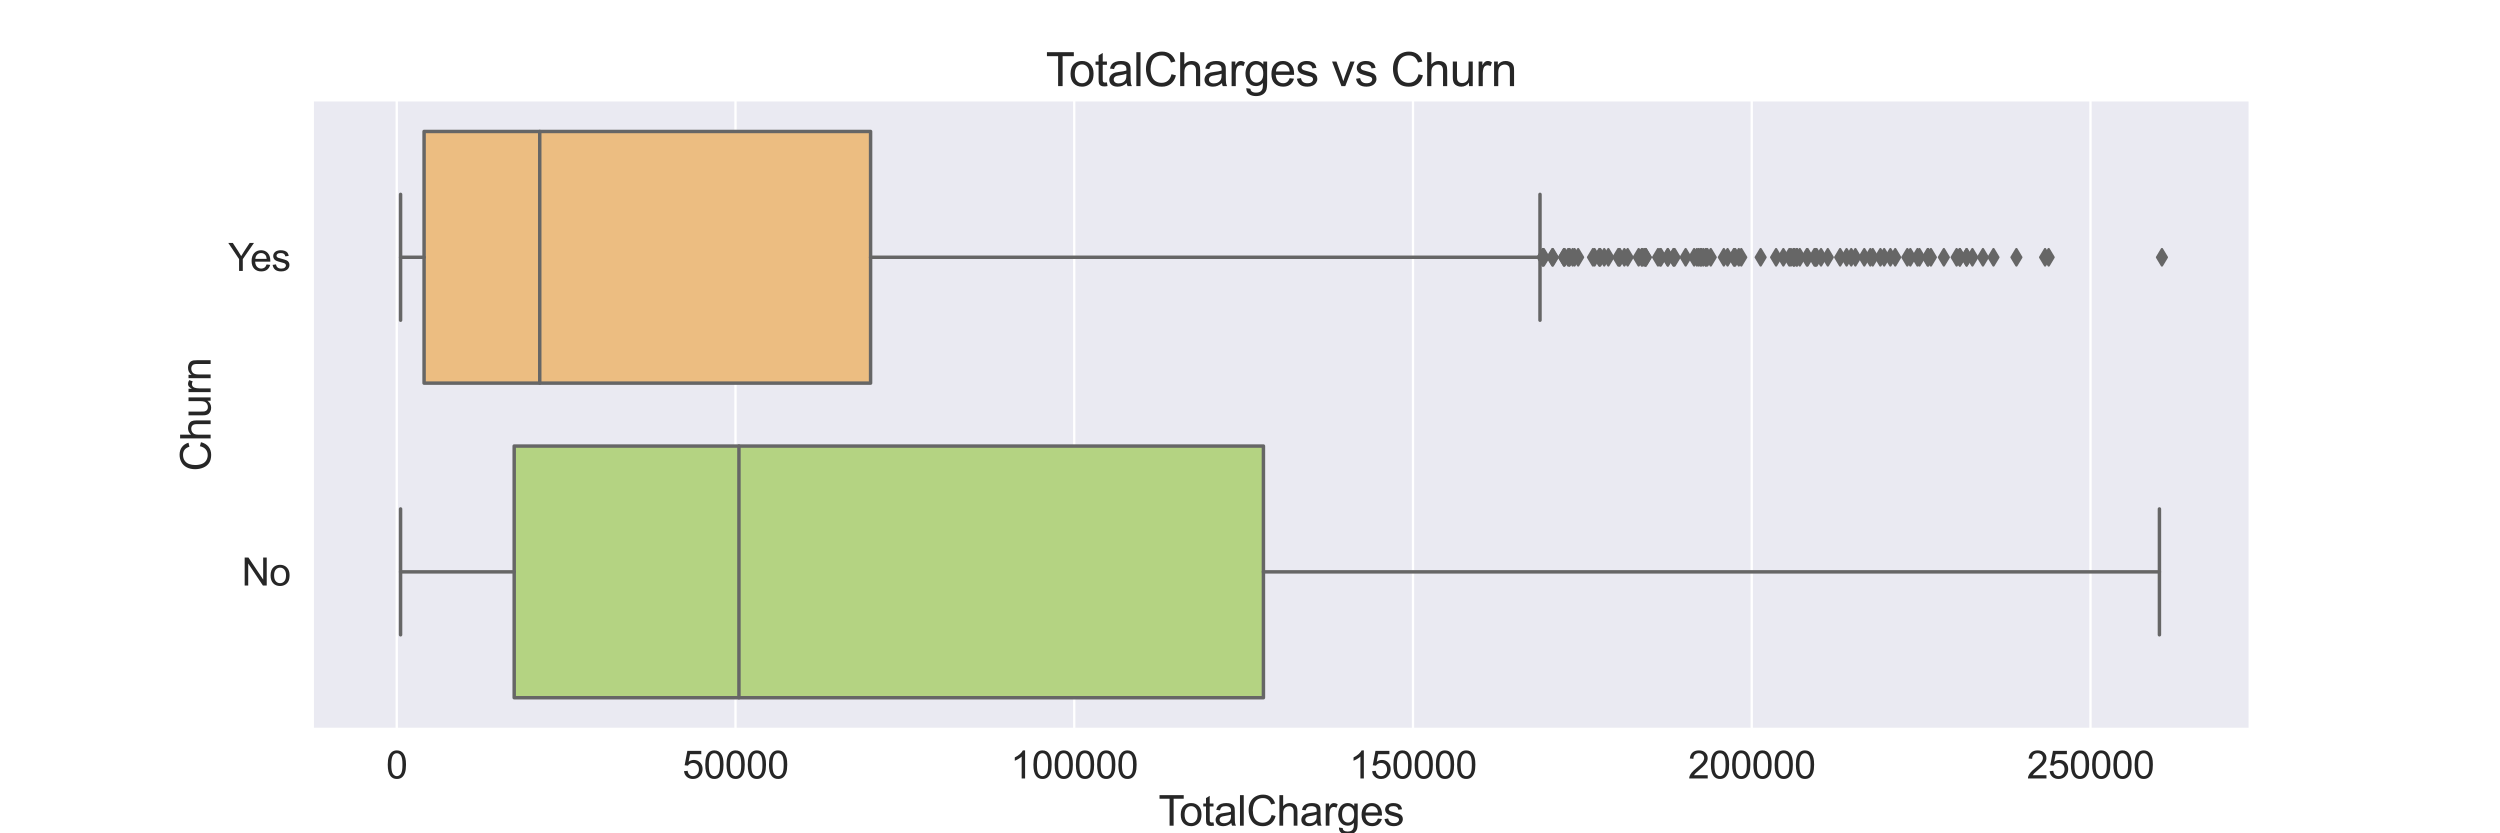 <?xml version="1.0" encoding="utf-8" standalone="no"?>
<!DOCTYPE svg PUBLIC "-//W3C//DTD SVG 1.1//EN"
  "http://www.w3.org/Graphics/SVG/1.1/DTD/svg11.dtd">
<svg height="360pt" version="1.1" viewBox="0 0 1080 360" width="1080pt" xmlns="http://www.w3.org/2000/svg" xmlns:xlink="http://www.w3.org/1999/xlink">
 <defs>
  <style type="text/css">*{stroke-linecap:butt;stroke-linejoin:round;}</style>
 </defs>
 <g id="figure_1">
  <g id="patch_1">
   <path d="M 0 360 
L 1080 360 
L 1080 0 
L 0 0 
z
" style="fill:#ffffff;"/>
  </g>
  <g id="axes_1">
   <g id="patch_2">
    <path d="M 135 315 
L 972 315 
L 972 43.2 
L 135 43.2 
z
" style="fill:#eaeaf2;"/>
   </g>
   <g id="matplotlib.axis_1">
    <g id="xtick_1">
     <g id="line2d_1">
      <path clip-path="url(#pfe7ad6afaf)" d="M 171.395 315 
L 171.395 43.2 
" style="fill:none;stroke:#ffffff;stroke-linecap:round;"/>
     </g>
     <g id="text_1">
      <!-- 0 -->
      <g style="fill:#262626;" transform="translate(166.807 336.31)scale(0.165 -0.165)">
       <defs>
        <path d="M 266 2259 
Q 266 3072 433 3567 
Q 600 4063 929 4331 
Q 1259 4600 1759 4600 
Q 2128 4600 2406 4451 
Q 2684 4303 2865 4023 
Q 3047 3744 3150 3342 
Q 3253 2941 3253 2259 
Q 3253 1453 3087 958 
Q 2922 463 2592 192 
Q 2263 -78 1759 -78 
Q 1097 -78 719 397 
Q 266 969 266 2259 
z
M 844 2259 
Q 844 1131 1108 757 
Q 1372 384 1759 384 
Q 2147 384 2411 759 
Q 2675 1134 2675 2259 
Q 2675 3391 2411 3762 
Q 2147 4134 1753 4134 
Q 1366 4134 1134 3806 
Q 844 3388 844 2259 
z
" id="ArialMT-30" transform="scale(0.016)"/>
       </defs>
       <use xlink:href="#ArialMT-30"/>
      </g>
     </g>
    </g>
    <g id="xtick_2">
     <g id="line2d_2">
      <path clip-path="url(#pfe7ad6afaf)" d="M 317.735 315 
L 317.735 43.2 
" style="fill:none;stroke:#ffffff;stroke-linecap:round;"/>
     </g>
     <g id="text_2">
      <!-- 50000 -->
      <g style="fill:#262626;" transform="translate(294.796 336.31)scale(0.165 -0.165)">
       <defs>
        <path d="M 266 1200 
L 856 1250 
Q 922 819 1161 601 
Q 1400 384 1738 384 
Q 2144 384 2425 690 
Q 2706 997 2706 1503 
Q 2706 1984 2436 2262 
Q 2166 2541 1728 2541 
Q 1456 2541 1237 2417 
Q 1019 2294 894 2097 
L 366 2166 
L 809 4519 
L 3088 4519 
L 3088 3981 
L 1259 3981 
L 1013 2750 
Q 1425 3038 1878 3038 
Q 2478 3038 2890 2622 
Q 3303 2206 3303 1553 
Q 3303 931 2941 478 
Q 2500 -78 1738 -78 
Q 1113 -78 717 272 
Q 322 622 266 1200 
z
" id="ArialMT-35" transform="scale(0.016)"/>
       </defs>
       <use xlink:href="#ArialMT-35"/>
       <use x="55.615" xlink:href="#ArialMT-30"/>
       <use x="111.23" xlink:href="#ArialMT-30"/>
       <use x="166.846" xlink:href="#ArialMT-30"/>
       <use x="222.461" xlink:href="#ArialMT-30"/>
      </g>
     </g>
    </g>
    <g id="xtick_3">
     <g id="line2d_3">
      <path clip-path="url(#pfe7ad6afaf)" d="M 464.075 315 
L 464.075 43.2 
" style="fill:none;stroke:#ffffff;stroke-linecap:round;"/>
     </g>
     <g id="text_3">
      <!-- 100000 -->
      <g style="fill:#262626;" transform="translate(436.548 336.31)scale(0.165 -0.165)">
       <defs>
        <path d="M 2384 0 
L 1822 0 
L 1822 3584 
Q 1619 3391 1289 3197 
Q 959 3003 697 2906 
L 697 3450 
Q 1169 3672 1522 3987 
Q 1875 4303 2022 4600 
L 2384 4600 
L 2384 0 
z
" id="ArialMT-31" transform="scale(0.016)"/>
       </defs>
       <use xlink:href="#ArialMT-31"/>
       <use x="55.615" xlink:href="#ArialMT-30"/>
       <use x="111.23" xlink:href="#ArialMT-30"/>
       <use x="166.846" xlink:href="#ArialMT-30"/>
       <use x="222.461" xlink:href="#ArialMT-30"/>
       <use x="278.076" xlink:href="#ArialMT-30"/>
      </g>
     </g>
    </g>
    <g id="xtick_4">
     <g id="line2d_4">
      <path clip-path="url(#pfe7ad6afaf)" d="M 610.415 315 
L 610.415 43.2 
" style="fill:none;stroke:#ffffff;stroke-linecap:round;"/>
     </g>
     <g id="text_4">
      <!-- 150000 -->
      <g style="fill:#262626;" transform="translate(582.888 336.31)scale(0.165 -0.165)">
       <use xlink:href="#ArialMT-31"/>
       <use x="55.615" xlink:href="#ArialMT-35"/>
       <use x="111.23" xlink:href="#ArialMT-30"/>
       <use x="166.846" xlink:href="#ArialMT-30"/>
       <use x="222.461" xlink:href="#ArialMT-30"/>
       <use x="278.076" xlink:href="#ArialMT-30"/>
      </g>
     </g>
    </g>
    <g id="xtick_5">
     <g id="line2d_5">
      <path clip-path="url(#pfe7ad6afaf)" d="M 756.754 315 
L 756.754 43.2 
" style="fill:none;stroke:#ffffff;stroke-linecap:round;"/>
     </g>
     <g id="text_5">
      <!-- 200000 -->
      <g style="fill:#262626;" transform="translate(729.228 336.31)scale(0.165 -0.165)">
       <defs>
        <path d="M 3222 541 
L 3222 0 
L 194 0 
Q 188 203 259 391 
Q 375 700 629 1000 
Q 884 1300 1366 1694 
Q 2113 2306 2375 2664 
Q 2638 3022 2638 3341 
Q 2638 3675 2398 3904 
Q 2159 4134 1775 4134 
Q 1369 4134 1125 3890 
Q 881 3647 878 3216 
L 300 3275 
Q 359 3922 746 4261 
Q 1134 4600 1788 4600 
Q 2447 4600 2831 4234 
Q 3216 3869 3216 3328 
Q 3216 3053 3103 2787 
Q 2991 2522 2730 2228 
Q 2469 1934 1863 1422 
Q 1356 997 1212 845 
Q 1069 694 975 541 
L 3222 541 
z
" id="ArialMT-32" transform="scale(0.016)"/>
       </defs>
       <use xlink:href="#ArialMT-32"/>
       <use x="55.615" xlink:href="#ArialMT-30"/>
       <use x="111.23" xlink:href="#ArialMT-30"/>
       <use x="166.846" xlink:href="#ArialMT-30"/>
       <use x="222.461" xlink:href="#ArialMT-30"/>
       <use x="278.076" xlink:href="#ArialMT-30"/>
      </g>
     </g>
    </g>
    <g id="xtick_6">
     <g id="line2d_6">
      <path clip-path="url(#pfe7ad6afaf)" d="M 903.094 315 
L 903.094 43.2 
" style="fill:none;stroke:#ffffff;stroke-linecap:round;"/>
     </g>
     <g id="text_6">
      <!-- 250000 -->
      <g style="fill:#262626;" transform="translate(875.568 336.31)scale(0.165 -0.165)">
       <use xlink:href="#ArialMT-32"/>
       <use x="55.615" xlink:href="#ArialMT-35"/>
       <use x="111.23" xlink:href="#ArialMT-30"/>
       <use x="166.846" xlink:href="#ArialMT-30"/>
       <use x="222.461" xlink:href="#ArialMT-30"/>
       <use x="278.076" xlink:href="#ArialMT-30"/>
      </g>
     </g>
    </g>
    <g id="text_7">
     <!-- TotalCharges -->
     <g style="fill:#262626;" transform="translate(500.479 356.693)scale(0.18 -0.18)">
      <defs>
       <path d="M 1659 0 
L 1659 4041 
L 150 4041 
L 150 4581 
L 3781 4581 
L 3781 4041 
L 2266 4041 
L 2266 0 
L 1659 0 
z
" id="ArialMT-54" transform="scale(0.016)"/>
       <path d="M 213 1659 
Q 213 2581 725 3025 
Q 1153 3394 1769 3394 
Q 2453 3394 2887 2945 
Q 3322 2497 3322 1706 
Q 3322 1066 3130 698 
Q 2938 331 2570 128 
Q 2203 -75 1769 -75 
Q 1072 -75 642 372 
Q 213 819 213 1659 
z
M 791 1659 
Q 791 1022 1069 705 
Q 1347 388 1769 388 
Q 2188 388 2466 706 
Q 2744 1025 2744 1678 
Q 2744 2294 2464 2611 
Q 2184 2928 1769 2928 
Q 1347 2928 1069 2612 
Q 791 2297 791 1659 
z
" id="ArialMT-6f" transform="scale(0.016)"/>
       <path d="M 1650 503 
L 1731 6 
Q 1494 -44 1306 -44 
Q 1000 -44 831 53 
Q 663 150 594 308 
Q 525 466 525 972 
L 525 2881 
L 113 2881 
L 113 3319 
L 525 3319 
L 525 4141 
L 1084 4478 
L 1084 3319 
L 1650 3319 
L 1650 2881 
L 1084 2881 
L 1084 941 
Q 1084 700 1114 631 
Q 1144 563 1211 522 
Q 1278 481 1403 481 
Q 1497 481 1650 503 
z
" id="ArialMT-74" transform="scale(0.016)"/>
       <path d="M 2588 409 
Q 2275 144 1986 34 
Q 1697 -75 1366 -75 
Q 819 -75 525 192 
Q 231 459 231 875 
Q 231 1119 342 1320 
Q 453 1522 633 1644 
Q 813 1766 1038 1828 
Q 1203 1872 1538 1913 
Q 2219 1994 2541 2106 
Q 2544 2222 2544 2253 
Q 2544 2597 2384 2738 
Q 2169 2928 1744 2928 
Q 1347 2928 1158 2789 
Q 969 2650 878 2297 
L 328 2372 
Q 403 2725 575 2942 
Q 747 3159 1072 3276 
Q 1397 3394 1825 3394 
Q 2250 3394 2515 3294 
Q 2781 3194 2906 3042 
Q 3031 2891 3081 2659 
Q 3109 2516 3109 2141 
L 3109 1391 
Q 3109 606 3145 398 
Q 3181 191 3288 0 
L 2700 0 
Q 2613 175 2588 409 
z
M 2541 1666 
Q 2234 1541 1622 1453 
Q 1275 1403 1131 1340 
Q 988 1278 909 1158 
Q 831 1038 831 891 
Q 831 666 1001 516 
Q 1172 366 1500 366 
Q 1825 366 2078 508 
Q 2331 650 2450 897 
Q 2541 1088 2541 1459 
L 2541 1666 
z
" id="ArialMT-61" transform="scale(0.016)"/>
       <path d="M 409 0 
L 409 4581 
L 972 4581 
L 972 0 
L 409 0 
z
" id="ArialMT-6c" transform="scale(0.016)"/>
       <path d="M 3763 1606 
L 4369 1453 
Q 4178 706 3683 314 
Q 3188 -78 2472 -78 
Q 1731 -78 1267 223 
Q 803 525 561 1097 
Q 319 1669 319 2325 
Q 319 3041 592 3573 
Q 866 4106 1370 4382 
Q 1875 4659 2481 4659 
Q 3169 4659 3637 4309 
Q 4106 3959 4291 3325 
L 3694 3184 
Q 3534 3684 3231 3912 
Q 2928 4141 2469 4141 
Q 1941 4141 1586 3887 
Q 1231 3634 1087 3207 
Q 944 2781 944 2328 
Q 944 1744 1114 1308 
Q 1284 872 1643 656 
Q 2003 441 2422 441 
Q 2931 441 3284 734 
Q 3638 1028 3763 1606 
z
" id="ArialMT-43" transform="scale(0.016)"/>
       <path d="M 422 0 
L 422 4581 
L 984 4581 
L 984 2938 
Q 1378 3394 1978 3394 
Q 2347 3394 2619 3248 
Q 2891 3103 3008 2847 
Q 3125 2591 3125 2103 
L 3125 0 
L 2563 0 
L 2563 2103 
Q 2563 2525 2380 2717 
Q 2197 2909 1863 2909 
Q 1613 2909 1392 2779 
Q 1172 2650 1078 2428 
Q 984 2206 984 1816 
L 984 0 
L 422 0 
z
" id="ArialMT-68" transform="scale(0.016)"/>
       <path d="M 416 0 
L 416 3319 
L 922 3319 
L 922 2816 
Q 1116 3169 1280 3281 
Q 1444 3394 1641 3394 
Q 1925 3394 2219 3213 
L 2025 2691 
Q 1819 2813 1613 2813 
Q 1428 2813 1281 2702 
Q 1134 2591 1072 2394 
Q 978 2094 978 1738 
L 978 0 
L 416 0 
z
" id="ArialMT-72" transform="scale(0.016)"/>
       <path d="M 319 -275 
L 866 -356 
Q 900 -609 1056 -725 
Q 1266 -881 1628 -881 
Q 2019 -881 2231 -725 
Q 2444 -569 2519 -288 
Q 2563 -116 2559 434 
Q 2191 0 1641 0 
Q 956 0 581 494 
Q 206 988 206 1678 
Q 206 2153 378 2554 
Q 550 2956 876 3175 
Q 1203 3394 1644 3394 
Q 2231 3394 2613 2919 
L 2613 3319 
L 3131 3319 
L 3131 450 
Q 3131 -325 2973 -648 
Q 2816 -972 2473 -1159 
Q 2131 -1347 1631 -1347 
Q 1038 -1347 672 -1080 
Q 306 -813 319 -275 
z
M 784 1719 
Q 784 1066 1043 766 
Q 1303 466 1694 466 
Q 2081 466 2343 764 
Q 2606 1063 2606 1700 
Q 2606 2309 2336 2618 
Q 2066 2928 1684 2928 
Q 1309 2928 1046 2623 
Q 784 2319 784 1719 
z
" id="ArialMT-67" transform="scale(0.016)"/>
       <path d="M 2694 1069 
L 3275 997 
Q 3138 488 2766 206 
Q 2394 -75 1816 -75 
Q 1088 -75 661 373 
Q 234 822 234 1631 
Q 234 2469 665 2931 
Q 1097 3394 1784 3394 
Q 2450 3394 2872 2941 
Q 3294 2488 3294 1666 
Q 3294 1616 3291 1516 
L 816 1516 
Q 847 969 1125 678 
Q 1403 388 1819 388 
Q 2128 388 2347 550 
Q 2566 713 2694 1069 
z
M 847 1978 
L 2700 1978 
Q 2663 2397 2488 2606 
Q 2219 2931 1791 2931 
Q 1403 2931 1139 2672 
Q 875 2413 847 1978 
z
" id="ArialMT-65" transform="scale(0.016)"/>
       <path d="M 197 991 
L 753 1078 
Q 800 744 1014 566 
Q 1228 388 1613 388 
Q 2000 388 2187 545 
Q 2375 703 2375 916 
Q 2375 1106 2209 1216 
Q 2094 1291 1634 1406 
Q 1016 1563 777 1677 
Q 538 1791 414 1992 
Q 291 2194 291 2438 
Q 291 2659 392 2848 
Q 494 3038 669 3163 
Q 800 3259 1026 3326 
Q 1253 3394 1513 3394 
Q 1903 3394 2198 3281 
Q 2494 3169 2634 2976 
Q 2775 2784 2828 2463 
L 2278 2388 
Q 2241 2644 2061 2787 
Q 1881 2931 1553 2931 
Q 1166 2931 1000 2803 
Q 834 2675 834 2503 
Q 834 2394 903 2306 
Q 972 2216 1119 2156 
Q 1203 2125 1616 2013 
Q 2213 1853 2448 1751 
Q 2684 1650 2818 1456 
Q 2953 1263 2953 975 
Q 2953 694 2789 445 
Q 2625 197 2315 61 
Q 2006 -75 1616 -75 
Q 969 -75 630 194 
Q 291 463 197 991 
z
" id="ArialMT-73" transform="scale(0.016)"/>
      </defs>
      <use xlink:href="#ArialMT-54"/>
      <use x="49.959" xlink:href="#ArialMT-6f"/>
      <use x="105.574" xlink:href="#ArialMT-74"/>
      <use x="133.357" xlink:href="#ArialMT-61"/>
      <use x="188.973" xlink:href="#ArialMT-6c"/>
      <use x="211.189" xlink:href="#ArialMT-43"/>
      <use x="283.406" xlink:href="#ArialMT-68"/>
      <use x="339.021" xlink:href="#ArialMT-61"/>
      <use x="394.637" xlink:href="#ArialMT-72"/>
      <use x="427.938" xlink:href="#ArialMT-67"/>
      <use x="483.553" xlink:href="#ArialMT-65"/>
      <use x="539.168" xlink:href="#ArialMT-73"/>
     </g>
    </g>
   </g>
   <g id="matplotlib.axis_2">
    <g id="ytick_1">
     <g id="text_8">
      <!-- Yes -->
      <g style="fill:#262626;" transform="translate(98.574 117.055)scale(0.165 -0.165)">
       <defs>
        <path d="M 1784 0 
L 1784 1941 
L 19 4581 
L 756 4581 
L 1659 3200 
Q 1909 2813 2125 2425 
Q 2331 2784 2625 3234 
L 3513 4581 
L 4219 4581 
L 2391 1941 
L 2391 0 
L 1784 0 
z
" id="ArialMT-59" transform="scale(0.016)"/>
       </defs>
       <use xlink:href="#ArialMT-59"/>
       <use x="57.574" xlink:href="#ArialMT-65"/>
       <use x="113.189" xlink:href="#ArialMT-73"/>
      </g>
     </g>
    </g>
    <g id="ytick_2">
     <g id="text_9">
      <!-- No -->
      <g style="fill:#262626;" transform="translate(104.408 252.955)scale(0.165 -0.165)">
       <defs>
        <path d="M 488 0 
L 488 4581 
L 1109 4581 
L 3516 984 
L 3516 4581 
L 4097 4581 
L 4097 0 
L 3475 0 
L 1069 3600 
L 1069 0 
L 488 0 
z
" id="ArialMT-4e" transform="scale(0.016)"/>
       </defs>
       <use xlink:href="#ArialMT-4e"/>
       <use x="72.217" xlink:href="#ArialMT-6f"/>
      </g>
     </g>
    </g>
    <g id="text_10">
     <!-- Churn -->
     <g style="fill:#262626;" transform="translate(90.997 203.611)rotate(-90)scale(0.18 -0.18)">
      <defs>
       <path d="M 2597 0 
L 2597 488 
Q 2209 -75 1544 -75 
Q 1250 -75 995 37 
Q 741 150 617 320 
Q 494 491 444 738 
Q 409 903 409 1263 
L 409 3319 
L 972 3319 
L 972 1478 
Q 972 1038 1006 884 
Q 1059 663 1231 536 
Q 1403 409 1656 409 
Q 1909 409 2131 539 
Q 2353 669 2445 892 
Q 2538 1116 2538 1541 
L 2538 3319 
L 3100 3319 
L 3100 0 
L 2597 0 
z
" id="ArialMT-75" transform="scale(0.016)"/>
       <path d="M 422 0 
L 422 3319 
L 928 3319 
L 928 2847 
Q 1294 3394 1984 3394 
Q 2284 3394 2536 3286 
Q 2788 3178 2913 3003 
Q 3038 2828 3088 2588 
Q 3119 2431 3119 2041 
L 3119 0 
L 2556 0 
L 2556 2019 
Q 2556 2363 2490 2533 
Q 2425 2703 2258 2804 
Q 2091 2906 1866 2906 
Q 1506 2906 1245 2678 
Q 984 2450 984 1813 
L 984 0 
L 422 0 
z
" id="ArialMT-6e" transform="scale(0.016)"/>
      </defs>
      <use xlink:href="#ArialMT-43"/>
      <use x="72.217" xlink:href="#ArialMT-68"/>
      <use x="127.832" xlink:href="#ArialMT-75"/>
      <use x="183.447" xlink:href="#ArialMT-72"/>
      <use x="216.748" xlink:href="#ArialMT-6e"/>
     </g>
    </g>
   </g>
   <g id="patch_3">
    <path clip-path="url(#pfe7ad6afaf)" d="M 183.204 56.79 
L 183.204 165.51 
L 376.092 165.51 
L 376.092 56.79 
L 183.204 56.79 
z
" style="fill:#ecbd81;stroke:#666666;stroke-linejoin:miter;stroke-width:1.5;"/>
   </g>
   <g id="patch_4">
    <path clip-path="url(#pfe7ad6afaf)" d="M 222.13 192.69 
L 222.13 301.41 
L 545.802 301.41 
L 545.802 192.69 
L 222.13 192.69 
z
" style="fill:#b4d382;stroke:#666666;stroke-linejoin:miter;stroke-width:1.5;"/>
   </g>
   <g id="line2d_7">
    <path clip-path="url(#pfe7ad6afaf)" d="M 183.204 111.15 
L 173.05 111.15 
" style="fill:none;stroke:#666666;stroke-linecap:round;stroke-width:1.5;"/>
   </g>
   <g id="line2d_8">
    <path clip-path="url(#pfe7ad6afaf)" d="M 376.092 111.15 
L 665.279 111.15 
" style="fill:none;stroke:#666666;stroke-linecap:round;stroke-width:1.5;"/>
   </g>
   <g id="line2d_9">
    <path clip-path="url(#pfe7ad6afaf)" d="M 173.05 83.97 
L 173.05 138.33 
" style="fill:none;stroke:#666666;stroke-linecap:round;stroke-width:1.5;"/>
   </g>
   <g id="line2d_10">
    <path clip-path="url(#pfe7ad6afaf)" d="M 665.279 83.97 
L 665.279 138.33 
" style="fill:none;stroke:#666666;stroke-linecap:round;stroke-width:1.5;"/>
   </g>
   <g id="line2d_11">
    <defs>
     <path d="M 0 3.536 
L 2.121 0 
L 0 -3.536 
L -2.121 0 
z
" id="m7954dddc22" style="stroke:#666666;stroke-linejoin:miter;"/>
    </defs>
    <g clip-path="url(#pfe7ad6afaf)">
     <use style="fill:#666666;stroke:#666666;stroke-linejoin:miter;" x="839.745" xlink:href="#m7954dddc22" y="111.15"/>
     <use style="fill:#666666;stroke:#666666;stroke-linejoin:miter;" x="751.164" xlink:href="#m7954dddc22" y="111.15"/>
     <use style="fill:#666666;stroke:#666666;stroke-linejoin:miter;" x="786.69" xlink:href="#m7954dddc22" y="111.15"/>
     <use style="fill:#666666;stroke:#666666;stroke-linejoin:miter;" x="733.028" xlink:href="#m7954dddc22" y="111.15"/>
     <use style="fill:#666666;stroke:#666666;stroke-linejoin:miter;" x="767.268" xlink:href="#m7954dddc22" y="111.15"/>
     <use style="fill:#666666;stroke:#666666;stroke-linejoin:miter;" x="784.762" xlink:href="#m7954dddc22" y="111.15"/>
     <use style="fill:#666666;stroke:#666666;stroke-linejoin:miter;" x="680.188" xlink:href="#m7954dddc22" y="111.15"/>
     <use style="fill:#666666;stroke:#666666;stroke-linejoin:miter;" x="709.229" xlink:href="#m7954dddc22" y="111.15"/>
     <use style="fill:#666666;stroke:#666666;stroke-linejoin:miter;" x="699.768" xlink:href="#m7954dddc22" y="111.15"/>
     <use style="fill:#666666;stroke:#666666;stroke-linejoin:miter;" x="807.987" xlink:href="#m7954dddc22" y="111.15"/>
     <use style="fill:#666666;stroke:#666666;stroke-linejoin:miter;" x="734.539" xlink:href="#m7954dddc22" y="111.15"/>
     <use style="fill:#666666;stroke:#666666;stroke-linejoin:miter;" x="717.127" xlink:href="#m7954dddc22" y="111.15"/>
     <use style="fill:#666666;stroke:#666666;stroke-linejoin:miter;" x="832.747" xlink:href="#m7954dddc22" y="111.15"/>
     <use style="fill:#666666;stroke:#666666;stroke-linejoin:miter;" x="731.878" xlink:href="#m7954dddc22" y="111.15"/>
     <use style="fill:#666666;stroke:#666666;stroke-linejoin:miter;" x="709.422" xlink:href="#m7954dddc22" y="111.15"/>
     <use style="fill:#666666;stroke:#666666;stroke-linejoin:miter;" x="737.559" xlink:href="#m7954dddc22" y="111.15"/>
     <use style="fill:#666666;stroke:#666666;stroke-linejoin:miter;" x="885.03" xlink:href="#m7954dddc22" y="111.15"/>
     <use style="fill:#666666;stroke:#666666;stroke-linejoin:miter;" x="694.803" xlink:href="#m7954dddc22" y="111.15"/>
     <use style="fill:#666666;stroke:#666666;stroke-linejoin:miter;" x="797.722" xlink:href="#m7954dddc22" y="111.15"/>
     <use style="fill:#666666;stroke:#666666;stroke-linejoin:miter;" x="720.538" xlink:href="#m7954dddc22" y="111.15"/>
     <use style="fill:#666666;stroke:#666666;stroke-linejoin:miter;" x="746.309" xlink:href="#m7954dddc22" y="111.15"/>
     <use style="fill:#666666;stroke:#666666;stroke-linejoin:miter;" x="774.937" xlink:href="#m7954dddc22" y="111.15"/>
     <use style="fill:#666666;stroke:#666666;stroke-linejoin:miter;" x="678.002" xlink:href="#m7954dddc22" y="111.15"/>
     <use style="fill:#666666;stroke:#666666;stroke-linejoin:miter;" x="760.603" xlink:href="#m7954dddc22" y="111.15"/>
     <use style="fill:#666666;stroke:#666666;stroke-linejoin:miter;" x="691.089" xlink:href="#m7954dddc22" y="111.15"/>
     <use style="fill:#666666;stroke:#666666;stroke-linejoin:miter;" x="752.231" xlink:href="#m7954dddc22" y="111.15"/>
     <use style="fill:#666666;stroke:#666666;stroke-linejoin:miter;" x="780.574" xlink:href="#m7954dddc22" y="111.15"/>
     <use style="fill:#666666;stroke:#666666;stroke-linejoin:miter;" x="693.025" xlink:href="#m7954dddc22" y="111.15"/>
     <use style="fill:#666666;stroke:#666666;stroke-linejoin:miter;" x="688.156" xlink:href="#m7954dddc22" y="111.15"/>
     <use style="fill:#666666;stroke:#666666;stroke-linejoin:miter;" x="723.44" xlink:href="#m7954dddc22" y="111.15"/>
     <use style="fill:#666666;stroke:#666666;stroke-linejoin:miter;" x="789.609" xlink:href="#m7954dddc22" y="111.15"/>
     <use style="fill:#666666;stroke:#666666;stroke-linejoin:miter;" x="703.149" xlink:href="#m7954dddc22" y="111.15"/>
     <use style="fill:#666666;stroke:#666666;stroke-linejoin:miter;" x="828.353" xlink:href="#m7954dddc22" y="111.15"/>
     <use style="fill:#666666;stroke:#666666;stroke-linejoin:miter;" x="780.86" xlink:href="#m7954dddc22" y="111.15"/>
     <use style="fill:#666666;stroke:#666666;stroke-linejoin:miter;" x="770.407" xlink:href="#m7954dddc22" y="111.15"/>
     <use style="fill:#666666;stroke:#666666;stroke-linejoin:miter;" x="813.962" xlink:href="#m7954dddc22" y="111.15"/>
     <use style="fill:#666666;stroke:#666666;stroke-linejoin:miter;" x="688.837" xlink:href="#m7954dddc22" y="111.15"/>
     <use style="fill:#666666;stroke:#666666;stroke-linejoin:miter;" x="739.047" xlink:href="#m7954dddc22" y="111.15"/>
     <use style="fill:#666666;stroke:#666666;stroke-linejoin:miter;" x="675.644" xlink:href="#m7954dddc22" y="111.15"/>
     <use style="fill:#666666;stroke:#666666;stroke-linejoin:miter;" x="722.931" xlink:href="#m7954dddc22" y="111.15"/>
     <use style="fill:#666666;stroke:#666666;stroke-linejoin:miter;" x="728.199" xlink:href="#m7954dddc22" y="111.15"/>
     <use style="fill:#666666;stroke:#666666;stroke-linejoin:miter;" x="776.364" xlink:href="#m7954dddc22" y="111.15"/>
     <use style="fill:#666666;stroke:#666666;stroke-linejoin:miter;" x="699.101" xlink:href="#m7954dddc22" y="111.15"/>
     <use style="fill:#666666;stroke:#666666;stroke-linejoin:miter;" x="794.935" xlink:href="#m7954dddc22" y="111.15"/>
     <use style="fill:#666666;stroke:#666666;stroke-linejoin:miter;" x="723.093" xlink:href="#m7954dddc22" y="111.15"/>
     <use style="fill:#666666;stroke:#666666;stroke-linejoin:miter;" x="710.788" xlink:href="#m7954dddc22" y="111.15"/>
     <use style="fill:#666666;stroke:#666666;stroke-linejoin:miter;" x="846.686" xlink:href="#m7954dddc22" y="111.15"/>
     <use style="fill:#666666;stroke:#666666;stroke-linejoin:miter;" x="818.743" xlink:href="#m7954dddc22" y="111.15"/>
     <use style="fill:#666666;stroke:#666666;stroke-linejoin:miter;" x="677.435" xlink:href="#m7954dddc22" y="111.15"/>
     <use style="fill:#666666;stroke:#666666;stroke-linejoin:miter;" x="670.63" xlink:href="#m7954dddc22" y="111.15"/>
     <use style="fill:#666666;stroke:#666666;stroke-linejoin:miter;" x="846.603" xlink:href="#m7954dddc22" y="111.15"/>
     <use style="fill:#666666;stroke:#666666;stroke-linejoin:miter;" x="832.967" xlink:href="#m7954dddc22" y="111.15"/>
     <use style="fill:#666666;stroke:#666666;stroke-linejoin:miter;" x="799.737" xlink:href="#m7954dddc22" y="111.15"/>
     <use style="fill:#666666;stroke:#666666;stroke-linejoin:miter;" x="691.313" xlink:href="#m7954dddc22" y="111.15"/>
     <use style="fill:#666666;stroke:#666666;stroke-linejoin:miter;" x="707.894" xlink:href="#m7954dddc22" y="111.15"/>
     <use style="fill:#666666;stroke:#666666;stroke-linejoin:miter;" x="666.46" xlink:href="#m7954dddc22" y="111.15"/>
     <use style="fill:#666666;stroke:#666666;stroke-linejoin:miter;" x="710.911" xlink:href="#m7954dddc22" y="111.15"/>
     <use style="fill:#666666;stroke:#666666;stroke-linejoin:miter;" x="883.467" xlink:href="#m7954dddc22" y="111.15"/>
     <use style="fill:#666666;stroke:#666666;stroke-linejoin:miter;" x="681.764" xlink:href="#m7954dddc22" y="111.15"/>
     <use style="fill:#666666;stroke:#666666;stroke-linejoin:miter;" x="772.997" xlink:href="#m7954dddc22" y="111.15"/>
     <use style="fill:#666666;stroke:#666666;stroke-linejoin:miter;" x="710.248" xlink:href="#m7954dddc22" y="111.15"/>
     <use style="fill:#666666;stroke:#666666;stroke-linejoin:miter;" x="675.657" xlink:href="#m7954dddc22" y="111.15"/>
     <use style="fill:#666666;stroke:#666666;stroke-linejoin:miter;" x="774.775" xlink:href="#m7954dddc22" y="111.15"/>
     <use style="fill:#666666;stroke:#666666;stroke-linejoin:miter;" x="744.689" xlink:href="#m7954dddc22" y="111.15"/>
     <use style="fill:#666666;stroke:#666666;stroke-linejoin:miter;" x="783.849" xlink:href="#m7954dddc22" y="111.15"/>
     <use style="fill:#666666;stroke:#666666;stroke-linejoin:miter;" x="825.262" xlink:href="#m7954dddc22" y="111.15"/>
     <use style="fill:#666666;stroke:#666666;stroke-linejoin:miter;" x="736.874" xlink:href="#m7954dddc22" y="111.15"/>
     <use style="fill:#666666;stroke:#666666;stroke-linejoin:miter;" x="933.955" xlink:href="#m7954dddc22" y="111.15"/>
     <use style="fill:#666666;stroke:#666666;stroke-linejoin:miter;" x="809.027" xlink:href="#m7954dddc22" y="111.15"/>
     <use style="fill:#666666;stroke:#666666;stroke-linejoin:miter;" x="670.828" xlink:href="#m7954dddc22" y="111.15"/>
     <use style="fill:#666666;stroke:#666666;stroke-linejoin:miter;" x="784.249" xlink:href="#m7954dddc22" y="111.15"/>
     <use style="fill:#666666;stroke:#666666;stroke-linejoin:miter;" x="733.779" xlink:href="#m7954dddc22" y="111.15"/>
     <use style="fill:#666666;stroke:#666666;stroke-linejoin:miter;" x="711.025" xlink:href="#m7954dddc22" y="111.15"/>
     <use style="fill:#666666;stroke:#666666;stroke-linejoin:miter;" x="784.385" xlink:href="#m7954dddc22" y="111.15"/>
     <use style="fill:#666666;stroke:#666666;stroke-linejoin:miter;" x="856.63" xlink:href="#m7954dddc22" y="111.15"/>
     <use style="fill:#666666;stroke:#666666;stroke-linejoin:miter;" x="805.37" xlink:href="#m7954dddc22" y="111.15"/>
     <use style="fill:#666666;stroke:#666666;stroke-linejoin:miter;" x="666.526" xlink:href="#m7954dddc22" y="111.15"/>
     <use style="fill:#666666;stroke:#666666;stroke-linejoin:miter;" x="777.514" xlink:href="#m7954dddc22" y="111.15"/>
     <use style="fill:#666666;stroke:#666666;stroke-linejoin:miter;" x="735.834" xlink:href="#m7954dddc22" y="111.15"/>
     <use style="fill:#666666;stroke:#666666;stroke-linejoin:miter;" x="720.424" xlink:href="#m7954dddc22" y="111.15"/>
     <use style="fill:#666666;stroke:#666666;stroke-linejoin:miter;" x="749.061" xlink:href="#m7954dddc22" y="111.15"/>
     <use style="fill:#666666;stroke:#666666;stroke-linejoin:miter;" x="861.183" xlink:href="#m7954dddc22" y="111.15"/>
     <use style="fill:#666666;stroke:#666666;stroke-linejoin:miter;" x="716.262" xlink:href="#m7954dddc22" y="111.15"/>
     <use style="fill:#666666;stroke:#666666;stroke-linejoin:miter;" x="845.251" xlink:href="#m7954dddc22" y="111.15"/>
     <use style="fill:#666666;stroke:#666666;stroke-linejoin:miter;" x="834.148" xlink:href="#m7954dddc22" y="111.15"/>
     <use style="fill:#666666;stroke:#666666;stroke-linejoin:miter;" x="749.312" xlink:href="#m7954dddc22" y="111.15"/>
     <use style="fill:#666666;stroke:#666666;stroke-linejoin:miter;" x="679.385" xlink:href="#m7954dddc22" y="111.15"/>
     <use style="fill:#666666;stroke:#666666;stroke-linejoin:miter;" x="801.524" xlink:href="#m7954dddc22" y="111.15"/>
     <use style="fill:#666666;stroke:#666666;stroke-linejoin:miter;" x="812.333" xlink:href="#m7954dddc22" y="111.15"/>
     <use style="fill:#666666;stroke:#666666;stroke-linejoin:miter;" x="829.2" xlink:href="#m7954dddc22" y="111.15"/>
     <use style="fill:#666666;stroke:#666666;stroke-linejoin:miter;" x="849.584" xlink:href="#m7954dddc22" y="111.15"/>
     <use style="fill:#666666;stroke:#666666;stroke-linejoin:miter;" x="701.722" xlink:href="#m7954dddc22" y="111.15"/>
     <use style="fill:#666666;stroke:#666666;stroke-linejoin:miter;" x="690.882" xlink:href="#m7954dddc22" y="111.15"/>
     <use style="fill:#666666;stroke:#666666;stroke-linejoin:miter;" x="852.077" xlink:href="#m7954dddc22" y="111.15"/>
     <use style="fill:#666666;stroke:#666666;stroke-linejoin:miter;" x="749.615" xlink:href="#m7954dddc22" y="111.15"/>
     <use style="fill:#666666;stroke:#666666;stroke-linejoin:miter;" x="666.908" xlink:href="#m7954dddc22" y="111.15"/>
     <use style="fill:#666666;stroke:#666666;stroke-linejoin:miter;" x="736.975" xlink:href="#m7954dddc22" y="111.15"/>
     <use style="fill:#666666;stroke:#666666;stroke-linejoin:miter;" x="677.988" xlink:href="#m7954dddc22" y="111.15"/>
     <use style="fill:#666666;stroke:#666666;stroke-linejoin:miter;" x="849.566" xlink:href="#m7954dddc22" y="111.15"/>
     <use style="fill:#666666;stroke:#666666;stroke-linejoin:miter;" x="816.648" xlink:href="#m7954dddc22" y="111.15"/>
     <use style="fill:#666666;stroke:#666666;stroke-linejoin:miter;" x="717.5" xlink:href="#m7954dddc22" y="111.15"/>
     <use style="fill:#666666;stroke:#666666;stroke-linejoin:miter;" x="871.091" xlink:href="#m7954dddc22" y="111.15"/>
     <use style="fill:#666666;stroke:#666666;stroke-linejoin:miter;" x="823.958" xlink:href="#m7954dddc22" y="111.15"/>
     <use style="fill:#666666;stroke:#666666;stroke-linejoin:miter;" x="675.929" xlink:href="#m7954dddc22" y="111.15"/>
     <use style="fill:#666666;stroke:#666666;stroke-linejoin:miter;" x="775.139" xlink:href="#m7954dddc22" y="111.15"/>
     <use style="fill:#666666;stroke:#666666;stroke-linejoin:miter;" x="699.522" xlink:href="#m7954dddc22" y="111.15"/>
     <use style="fill:#666666;stroke:#666666;stroke-linejoin:miter;" x="773.686" xlink:href="#m7954dddc22" y="111.15"/>
     <use style="fill:#666666;stroke:#666666;stroke-linejoin:miter;" x="735" xlink:href="#m7954dddc22" y="111.15"/>
     <use style="fill:#666666;stroke:#666666;stroke-linejoin:miter;" x="776.035" xlink:href="#m7954dddc22" y="111.15"/>
    </g>
   </g>
   <g id="line2d_12">
    <path clip-path="url(#pfe7ad6afaf)" d="M 222.13 247.05 
L 173.045 247.05 
" style="fill:none;stroke:#666666;stroke-linecap:round;stroke-width:1.5;"/>
   </g>
   <g id="line2d_13">
    <path clip-path="url(#pfe7ad6afaf)" d="M 545.802 247.05 
L 932.87 247.05 
" style="fill:none;stroke:#666666;stroke-linecap:round;stroke-width:1.5;"/>
   </g>
   <g id="line2d_14">
    <path clip-path="url(#pfe7ad6afaf)" d="M 173.045 219.87 
L 173.045 274.23 
" style="fill:none;stroke:#666666;stroke-linecap:round;stroke-width:1.5;"/>
   </g>
   <g id="line2d_15">
    <path clip-path="url(#pfe7ad6afaf)" d="M 932.87 219.87 
L 932.87 274.23 
" style="fill:none;stroke:#666666;stroke-linecap:round;stroke-width:1.5;"/>
   </g>
   <g id="line2d_16"/>
   <g id="line2d_17">
    <path clip-path="url(#pfe7ad6afaf)" d="M 233.169 56.79 
L 233.169 165.51 
" style="fill:none;stroke:#666666;stroke-linecap:round;stroke-width:1.5;"/>
   </g>
   <g id="line2d_18">
    <path clip-path="url(#pfe7ad6afaf)" d="M 319.221 192.69 
L 319.221 301.41 
" style="fill:none;stroke:#666666;stroke-linecap:round;stroke-width:1.5;"/>
   </g>
   <g id="patch_5">
    <path d="M 135 315 
L 135 43.2 
" style="fill:none;stroke:#ffffff;stroke-linecap:square;stroke-linejoin:miter;stroke-width:1.25;"/>
   </g>
   <g id="patch_6">
    <path d="M 972 315 
L 972 43.2 
" style="fill:none;stroke:#ffffff;stroke-linecap:square;stroke-linejoin:miter;stroke-width:1.25;"/>
   </g>
   <g id="patch_7">
    <path d="M 135 315 
L 972 315 
" style="fill:none;stroke:#ffffff;stroke-linecap:square;stroke-linejoin:miter;stroke-width:1.25;"/>
   </g>
   <g id="patch_8">
    <path d="M 135 43.2 
L 972 43.2 
" style="fill:none;stroke:#ffffff;stroke-linecap:square;stroke-linejoin:miter;stroke-width:1.25;"/>
   </g>
   <g id="text_11">
    <!-- TotalCharges vs Churn -->
    <g style="fill:#262626;" transform="translate(451.797 37.2)scale(0.2 -0.2)">
     <defs>
      <path id="ArialMT-20" transform="scale(0.016)"/>
      <path d="M 1344 0 
L 81 3319 
L 675 3319 
L 1388 1331 
Q 1503 1009 1600 663 
Q 1675 925 1809 1294 
L 2547 3319 
L 3125 3319 
L 1869 0 
L 1344 0 
z
" id="ArialMT-76" transform="scale(0.016)"/>
     </defs>
     <use xlink:href="#ArialMT-54"/>
     <use x="49.959" xlink:href="#ArialMT-6f"/>
     <use x="105.574" xlink:href="#ArialMT-74"/>
     <use x="133.357" xlink:href="#ArialMT-61"/>
     <use x="188.973" xlink:href="#ArialMT-6c"/>
     <use x="211.189" xlink:href="#ArialMT-43"/>
     <use x="283.406" xlink:href="#ArialMT-68"/>
     <use x="339.021" xlink:href="#ArialMT-61"/>
     <use x="394.637" xlink:href="#ArialMT-72"/>
     <use x="427.938" xlink:href="#ArialMT-67"/>
     <use x="483.553" xlink:href="#ArialMT-65"/>
     <use x="539.168" xlink:href="#ArialMT-73"/>
     <use x="589.168" xlink:href="#ArialMT-20"/>
     <use x="616.951" xlink:href="#ArialMT-76"/>
     <use x="666.951" xlink:href="#ArialMT-73"/>
     <use x="716.951" xlink:href="#ArialMT-20"/>
     <use x="744.734" xlink:href="#ArialMT-43"/>
     <use x="816.951" xlink:href="#ArialMT-68"/>
     <use x="872.566" xlink:href="#ArialMT-75"/>
     <use x="928.182" xlink:href="#ArialMT-72"/>
     <use x="961.482" xlink:href="#ArialMT-6e"/>
    </g>
   </g>
  </g>
 </g>
 <defs>
  <clipPath id="pfe7ad6afaf">
   <rect height="271.8" width="837" x="135" y="43.2"/>
  </clipPath>
 </defs>
</svg>
